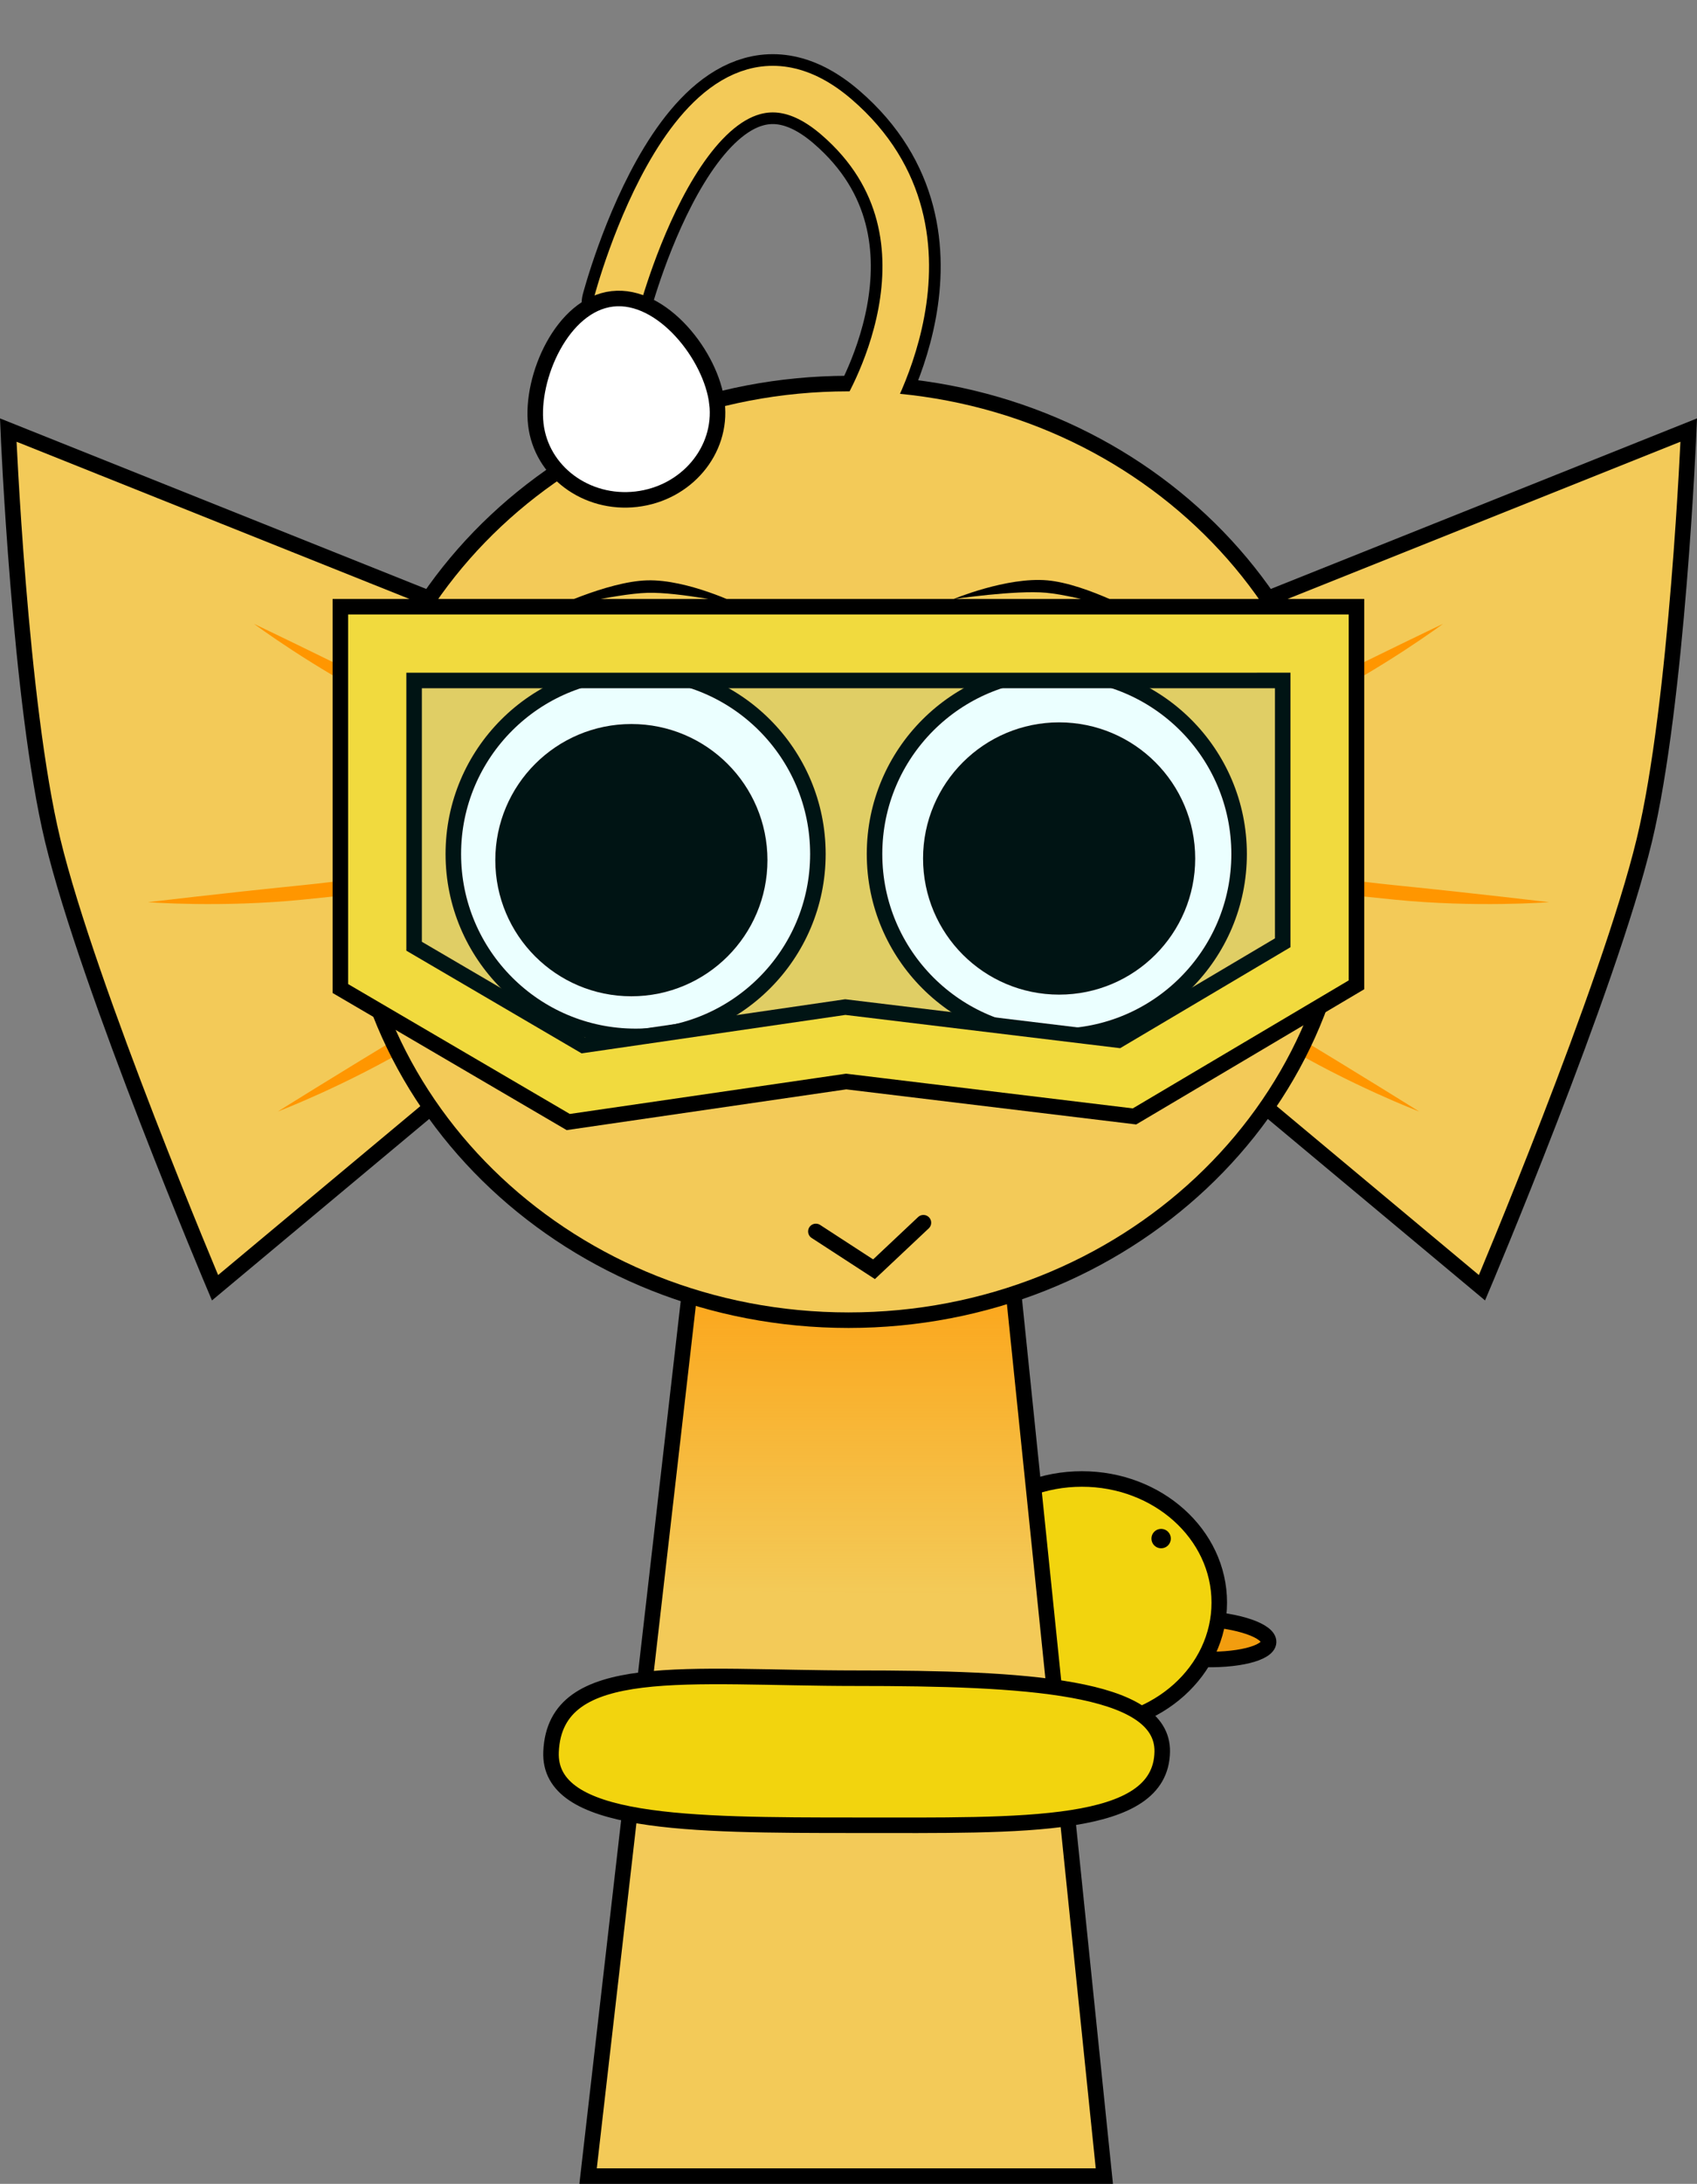 <svg version="1.1" xmlns="http://www.w3.org/2000/svg" xmlns:xlink="http://www.w3.org/1999/xlink" width="218.597" height="281.185" viewBox="0,0,218.597,281.185"><rect x="0" y="0" width="218.597" height="281.185" fill="#808080" stroke="none"/><defs><linearGradient x1="320.087" y1="187.072" x2="320.087" y2="244.232" gradientUnits="userSpaceOnUse" id="color-1"><stop offset="0" stop-color="#ff9600"/><stop offset="1" stop-color="#ff9600" stop-opacity="0"/></linearGradient></defs><g transform="translate(-210.598,-38.888)"><g stroke-miterlimit="10"><path d="M214.524,306.613v-267.725h213.182v267.725z" fill="none" stroke="none" stroke-width="0" stroke-linecap="butt"/><g stroke-linecap="butt"><g><path d="M374.013,250.325c-0.068,1.446 -4.1,2.432 -9.006,2.202c-4.906,-0.23 -8.828,-1.589 -8.76,-3.035c0.068,-1.446 4.1,-2.432 9.006,-2.202c4.906,0.23 8.828,1.589 8.76,3.035z" fill="#f29d0f" stroke="#000000" stroke-width="2"/><path d="M367.657,245.228c0,8.789 -7.921,15.913 -17.692,15.913c-9.771,0 -17.692,-7.125 -17.692,-15.913c0,-8.789 7.921,-15.913 17.692,-15.913c9.771,0 17.692,7.125 17.692,15.913z" fill="#f2d40e" stroke="#000000" stroke-width="2"/><path d="M358.918,236.991c0,-0.69 0.56,-1.25 1.25,-1.25c0.69,0 1.25,0.56 1.25,1.25c0,0.69 -0.56,1.25 -1.25,1.25c-0.69,0 -1.25,-0.56 -1.25,-1.25z" fill="#000000" stroke="none" stroke-width="0.5"/></g><g stroke="#000000"><path d="M286.352,319.072l15.143,-131.842l37.783,-0.158l13.574,132z" fill="#f3ca58" stroke-width="0"/><path d="M295.019,243.611l6.476,-56.381l37.783,-0.158l5.878,57.16z" fill="url(#color-1)" stroke-width="0"/><path d="M286.352,319.072l15.143,-131.842l37.783,-0.158l13.574,132z" fill="none" stroke-width="2"/></g><path d="M360.31,264.434c-0.169,10.051 -17.735,9.467 -39.436,9.467c-21.701,0 -39.704,-0.069 -39.293,-9.467c0.526,-12.016 17.592,-9.467 39.293,-9.467c21.701,0 39.58,0.948 39.436,9.467z" fill="#f2d40e" stroke="#000000" stroke-width="2"/></g><path d="" fill="none" stroke="#000000" stroke-width="2" stroke-linecap="round"/><g><path d="M290.025,77.918c0,0 10.369,-39.428 28.332,-23.955c17.963,15.473 3.225,38.697 3.225,38.697" fill="none" stroke="#000000" stroke-width="9" stroke-linecap="round"/><g stroke="#000000"><path d="M371.269,117.006l56.863,-22.745c0,0 -1.464,35.164 -5.722,52.819c-4.595,19.05 -20.913,57.614 -20.913,57.614l-29.03,-24.241z" fill="#f3ca58" stroke-width="2" stroke-linecap="round"/><path d="M376.319,171.538c9,5.4 17.082,10.462 17.082,10.462c0,0 -8.904,-3.393 -17.904,-8.793c-9,-5.4 -16.308,-9.856 -15.586,-11.061c0.723,-1.205 7.408,3.992 16.408,9.392z" fill="#ff9600" stroke-width="0" stroke-linecap="butt"/><path d="M390.224,152.859c10.443,1.053 19.911,2.192 19.911,2.192c0,0 -9.501,0.721 -19.944,-0.332c-10.443,-1.053 -18.953,-1.973 -18.812,-3.371c0.141,-1.398 8.402,0.457 18.845,1.511z" fill="#ff9600" stroke-width="0" stroke-linecap="butt"/><path d="M378.48,128.016c9.385,-4.698 17.993,-8.803 17.993,-8.803c0,0 -7.64,5.694 -17.026,10.392c-9.385,4.698 -17.067,8.476 -17.696,7.219c-0.629,-1.256 7.343,-4.11 16.728,-8.808z" fill="#ff9600" stroke-width="0" stroke-linecap="butt"/></g><g stroke="#000000"><path d="M267.327,180.453l-29.03,24.241c0,0 -16.319,-38.564 -20.913,-57.614c-4.258,-17.654 -5.722,-52.819 -5.722,-52.819l56.863,22.745z" fill="#f3ca58" stroke-width="2" stroke-linecap="round"/><path d="M279.882,162.146c0.723,1.205 -6.586,5.661 -15.586,11.061c-9,5.4 -17.904,8.793 -17.904,8.793c0,0 8.082,-5.062 17.082,-10.462c9,-5.4 15.685,-10.597 16.408,-9.392z" fill="#ff9600" stroke-width="0" stroke-linecap="butt"/><path d="M268.414,151.349c0.141,1.398 -8.369,2.318 -18.812,3.371c-10.443,1.053 -19.944,0.332 -19.944,0.332c0,0 9.468,-1.139 19.911,-2.192c10.443,-1.053 18.704,-2.909 18.845,-1.511z" fill="#ff9600" stroke-width="0" stroke-linecap="butt"/><path d="M278.041,136.824c-0.629,1.256 -8.31,-2.521 -17.696,-7.219c-9.385,-4.698 -17.026,-10.392 -17.026,-10.392c0,0 8.608,4.105 17.993,8.803c9.385,4.698 17.357,7.552 16.728,8.808z" fill="#ff9600" stroke-width="0" stroke-linecap="butt"/></g><path d="M255.664,148.572c0,-33.302 28.76,-60.298 64.237,-60.298c35.477,0 64.237,26.996 64.237,60.298c0,33.302 -28.76,60.298 -64.237,60.298c-35.477,0 -64.237,-26.996 -64.237,-60.298z" fill="#f3ca58" stroke="#000000" stroke-width="2" stroke-linecap="butt"/><path d="M268.992,148.848c0,-12.968 10.513,-23.481 23.481,-23.481c12.968,0 23.481,10.513 23.481,23.481c0,12.968 -10.513,23.481 -23.481,23.481c-12.968,0 -23.481,-10.513 -23.481,-23.481z" fill="#ffffff" stroke="#000000" stroke-width="2" stroke-linecap="butt"/><path d="M276.901,149.638c0,-8.3 6.728,-15.028 15.028,-15.028c8.3,0 15.028,6.728 15.028,15.028c0,8.3 -6.728,15.028 -15.028,15.028c-8.3,0 -15.028,-6.728 -15.028,-15.028z" fill="#000000" stroke="#000000" stroke-width="5" stroke-linecap="butt"/><path d="M346.731,172.329c-12.968,0 -23.481,-10.513 -23.481,-23.481c0,-12.968 10.513,-23.481 23.481,-23.481c12.968,0 23.481,10.513 23.481,23.481c0,12.968 -10.513,23.481 -23.481,23.481z" fill="#ffffff" stroke="#000000" stroke-width="2" stroke-linecap="butt"/><path d="M362.056,149.425c0,8.3 -6.728,15.028 -15.028,15.028c-8.3,0 -15.028,-6.728 -15.028,-15.028c0,-8.3 6.728,-15.028 15.028,-15.028c8.3,0 15.028,6.728 15.028,15.028z" fill="#000000" stroke="#000000" stroke-width="5" stroke-linecap="butt"/><path d="M281.123,117.493c0,0 7.606,-3.726 12.83,-3.88c5.224,-0.154 11.946,3.148 11.946,3.148c0,0 -7.864,-1.664 -11.899,-1.545c-4.216,0.125 -12.878,2.277 -12.878,2.277z" fill="#000000" stroke="none" stroke-width="0" stroke-linecap="butt"/><path d="M345.371,115.209c-4.02,-0.364 -11.971,0.821 -11.971,0.821c0,0 6.91,-2.889 12.115,-2.418c5.205,0.471 12.571,4.651 12.571,4.651c0,0 -8.515,-2.673 -12.716,-3.053z" fill="#000000" stroke="none" stroke-width="0" stroke-linecap="butt"/><g stroke-linecap="round"><path d="M380.58,121.752v41.231l-24.877,14.742l-36.164,-4.376l-34.781,5.067l-25.568,-14.972v-41.692z" fill="none" stroke="#000000" stroke-width="11.5"/><path d="M380.58,121.752v41.231l-24.877,14.742l-36.164,-4.376l-34.781,5.067l-25.568,-14.972v-41.692z" fill-opacity="0.082" fill="#00ffff" stroke="#f1da3e" stroke-width="7.5"/></g><path d="M290.025,77.918c0,0 10.369,-39.428 28.332,-23.955c17.963,15.473 3.225,38.697 3.225,38.697" fill="none" stroke="#f3ca58" stroke-width="6" stroke-linecap="round"/><path d="M302.958,90.828c0.703,6.066 -3.951,11.589 -10.396,12.336c-6.445,0.747 -12.239,-3.564 -12.943,-9.63c-0.703,-6.066 3.41,-15.42 9.854,-16.167c6.445,-0.747 12.781,7.395 13.484,13.461z" fill="#ffffff" stroke="#000000" stroke-width="2" stroke-linecap="butt"/></g><path d="M329.548,196.32l-6.365,5.991l-7.489,-4.868" fill="none" stroke="#000000" stroke-width="2" stroke-linecap="round"/></g></g></svg>